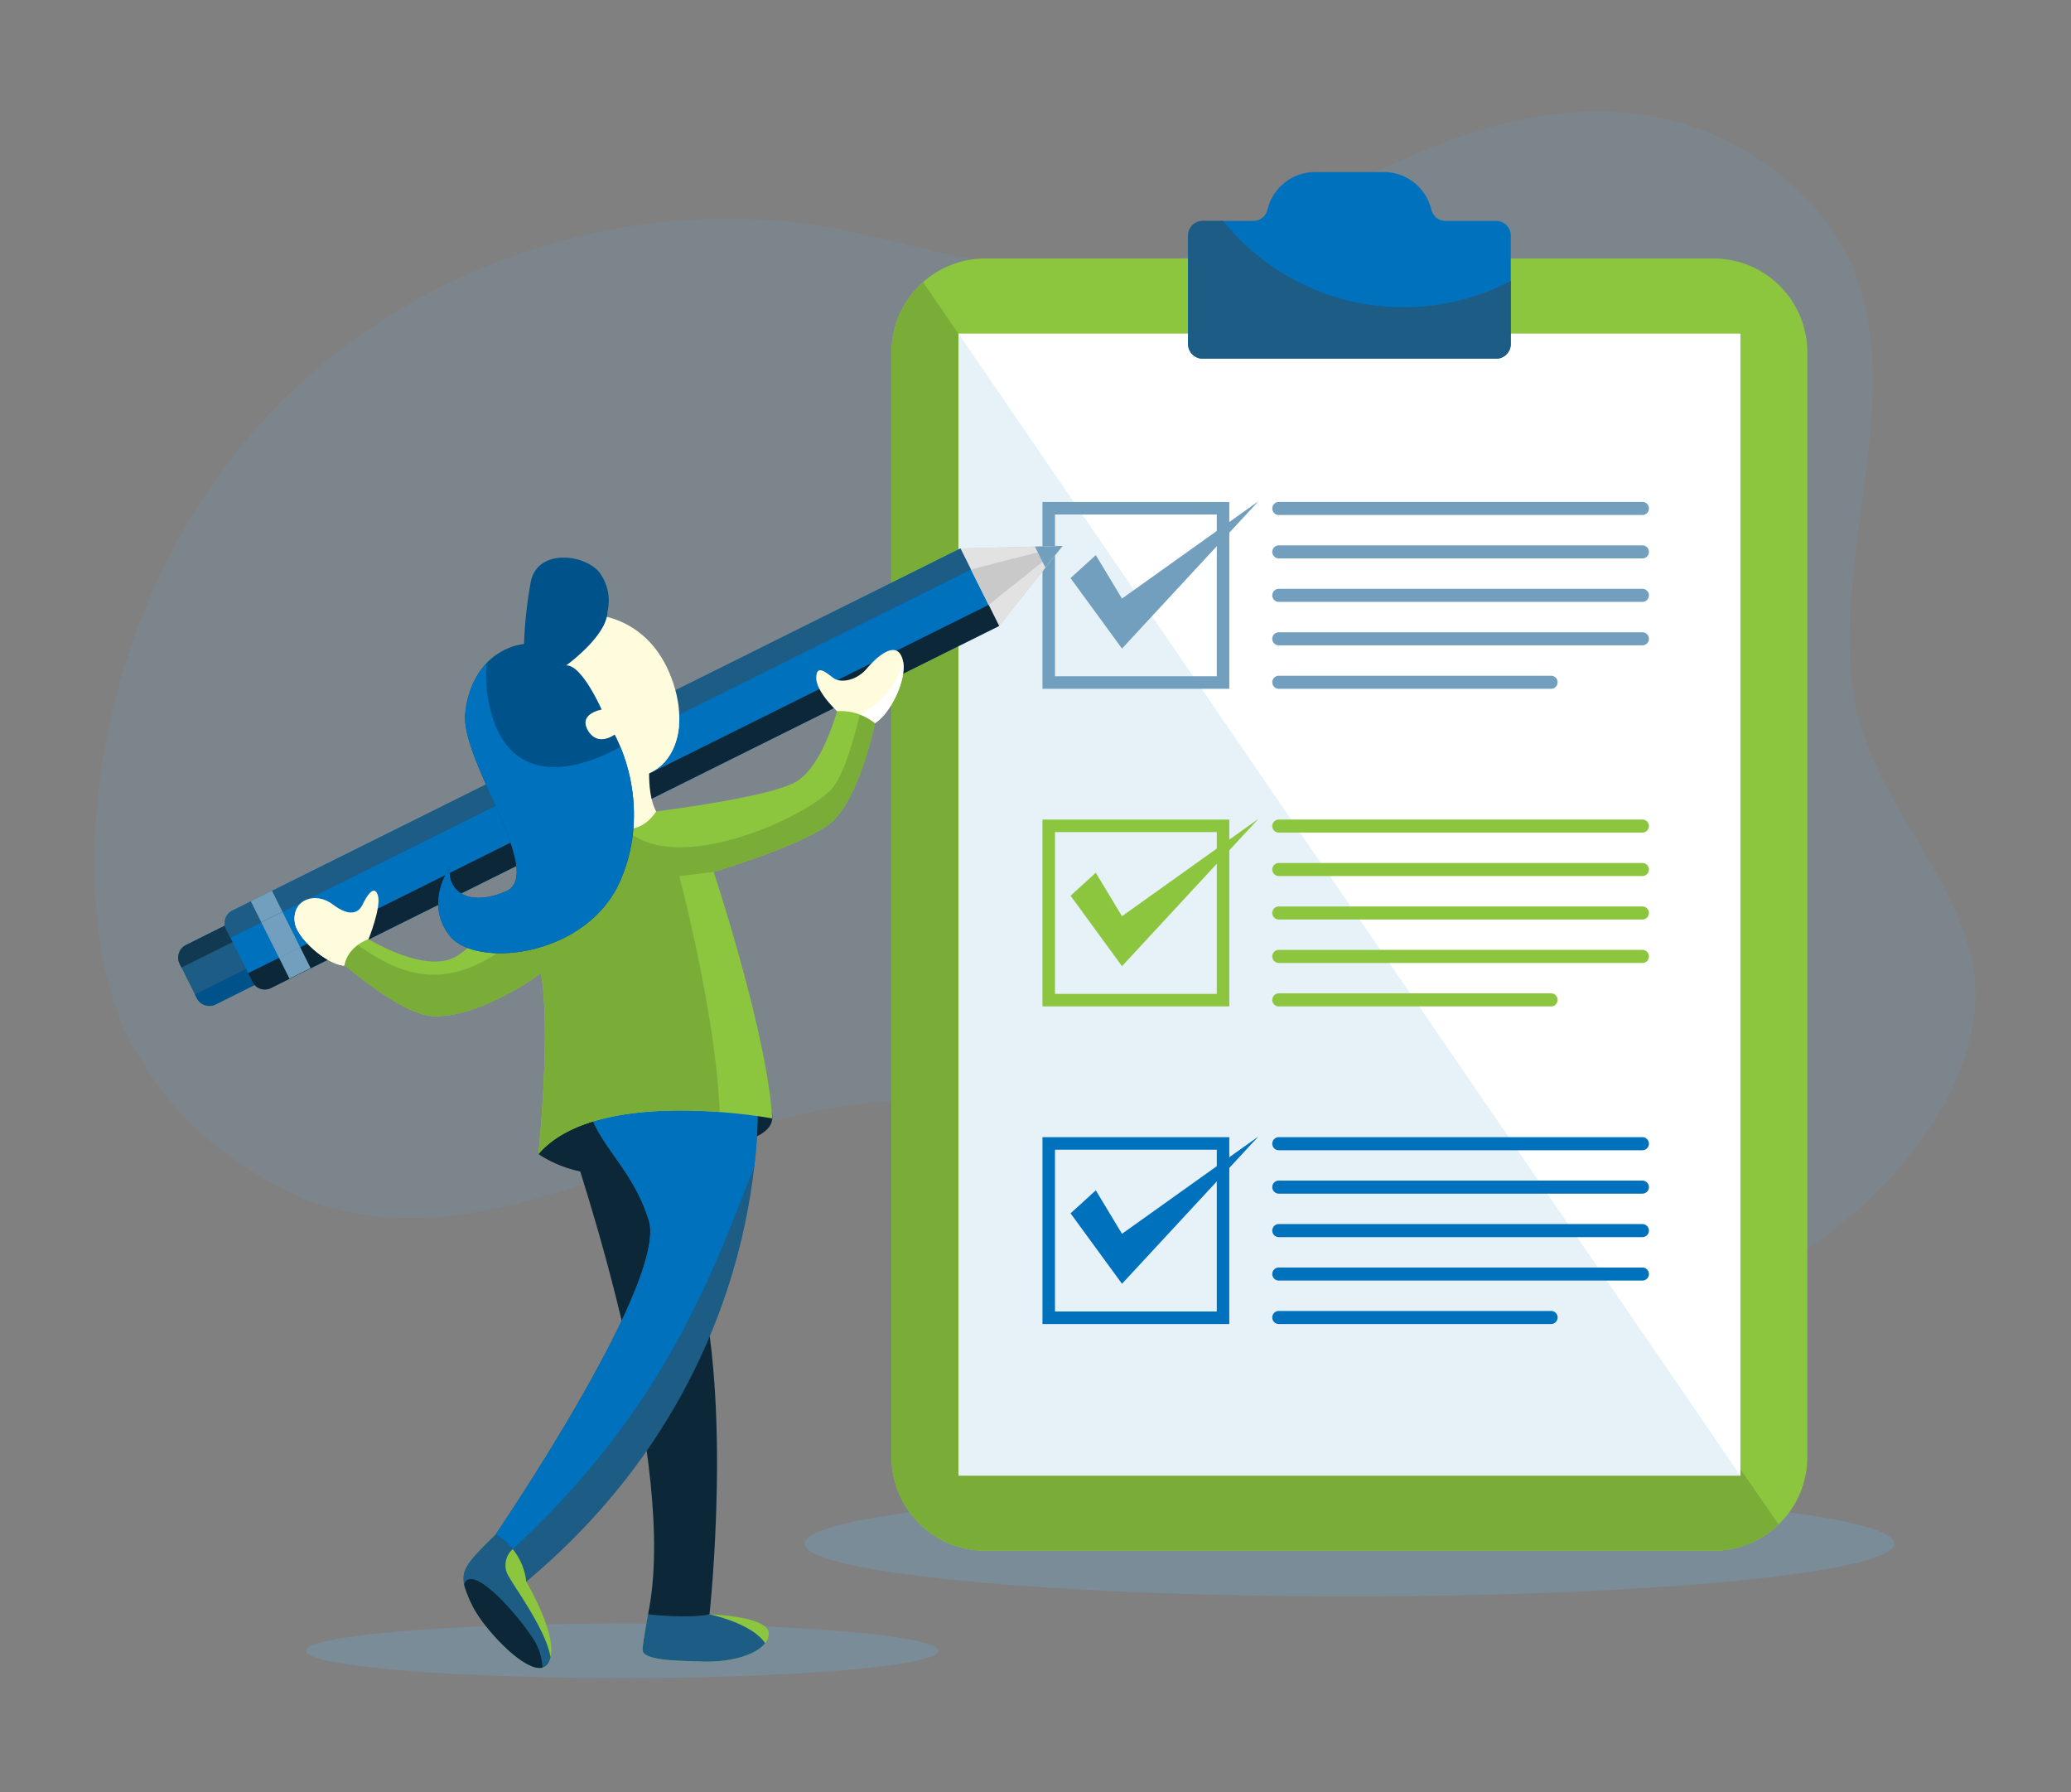 <svg xmlns="http://www.w3.org/2000/svg" width="349" height="302" viewBox="0 0 349 302">
    <rect x="0" y="0" width="349" height="302" fill="#808080" stroke="none"/>
    <defs>
        <style>
            .prefix__cls-6{fill:#fff}.prefix__cls-10,.prefix__cls-3{fill:#719fbd}.prefix__cls-3{opacity:.4}.prefix__cls-4{fill:#8cc63f}.prefix__cls-5{fill:#7aad37}.prefix__cls-8{fill:#0071bc}.prefix__cls-9{fill:#1c5c85}.prefix__cls-11{fill:#00538a}.prefix__cls-14{fill:#e2e2e2}.prefix__cls-15{fill:#0c2738}.prefix__cls-17{fill:#fffcdd}
        </style>
    </defs>
    <g id="prefix__Group_194" data-name="Group 194" transform="translate(-9179.586 -258.203)">
        <path id="prefix__Rectangle_374" d="M0 0H349V302H0z" data-name="Rectangle 374" transform="translate(9179.586 258.203)" style="opacity:0;fill:#fff"/>
        <g id="prefix__Group_193" data-name="Group 193" transform="translate(9195.504 276.982)">
            <path id="prefix__Path_124" d="M340.609 195.123c-3.111-13.492-13.968-24.554-18.281-37.956-9.85-30.6 18.106-70.348-15.341-95.005-33.967-25.04-73.878 5.968-89.027 11.8-28.836 11.092-51.768 1.482-68.638-1.688-27.77-5.219-56.986 1.868-79.571 17.519-46.06 31.919-51.742 91.986-40.458 117.36 6.568 12.935 13.358 18.785 22.414 24.5 38.291 24.17 78.309-19.565 121.84-11.428 23.605 4.412 34.076 21.9 55.25 31.505 59.581 27.031 119.555-23.03 111.812-56.607z" data-name="Path 124" transform="translate(-24.317 -52.527)" style="opacity:.2;fill:#719fbd"/>
            <ellipse id="prefix__Ellipse_25" cx="91.825" cy="8.91" class="prefix__cls-3" data-name="Ellipse 25" rx="91.825" ry="8.91" transform="translate(119.66 232.403)"/>
            <g id="prefix__Group_173" data-name="Group 173" transform="translate(134.32 10.212)">
                <path id="prefix__Path_125" d="M353.829 305.51H231.137a15.811 15.811 0 01-15.819-15.818V103.578a15.817 15.817 0 0115.819-15.819h122.692a15.81 15.81 0 0115.819 15.819v186.114a15.814 15.814 0 01-15.819 15.818z" class="prefix__cls-4" data-name="Path 125" transform="translate(-215.318 -73.194)"/>
                <path id="prefix__Path_126" d="M220.639 93.429a15.981 15.981 0 00-1.84 1.931 15.753 15.753 0 00-3.48 9.9v186.115a15.812 15.812 0 0015.819 15.818h122.691a15.761 15.761 0 0010.976-4.435C343.6 272.037 258.287 148.436 220.639 93.429z" class="prefix__cls-5" data-name="Path 126" transform="translate(-215.318 -74.877)"/>
                <path id="prefix__Rectangle_370" d="M0 0H131.777V192.444H0z" class="prefix__cls-6" data-name="Rectangle 370" transform="translate(11.277 27.219)"/>
                <path id="prefix__Path_127" d="M363.13 298.2H231.353V105.753z" data-name="Path 127" transform="translate(-220.077 -78.534)" style="opacity:.1;fill:#0071bc"/>
                <path id="prefix__Path_128" d="M329.779 75.284a2.461 2.461 0 01-2.4-1.894 8.246 8.246 0 00-8.022-6.342h-11.574a8.245 8.245 0 00-8.021 6.342 2.461 2.461 0 01-2.4 1.894h-8.515a2.469 2.469 0 00-2.469 2.469v18.272a2.469 2.469 0 002.469 2.469h49.444a2.469 2.469 0 002.469-2.469V77.753a2.469 2.469 0 00-2.469-2.469z" class="prefix__cls-8" data-name="Path 128" transform="translate(-236.406 -67.048)"/>
                <path id="prefix__Path_129" d="M322.681 93.31a38.981 38.981 0 01-30.407-14.551h-3.426a2.469 2.469 0 00-2.469 2.469V99.5a2.469 2.469 0 002.469 2.469h49.444a2.469 2.469 0 002.469-2.469V88.872a38.876 38.876 0 01-18.08 4.438z" class="prefix__cls-9" data-name="Path 129" transform="translate(-236.406 -70.523)"/>
            </g>
            <g id="prefix__Group_186" data-name="Group 186" transform="translate(159.758 65.683)">
                <g id="prefix__Group_177" data-name="Group 177">
                    <g id="prefix__Group_176" data-name="Group 176" transform="translate(0 .119)">
                        <g id="prefix__Group_174" data-name="Group 174">
                            <path id="prefix__Path_130" d="M282.974 177.579h-31.483V146.1h31.483zm-29.373-2.11h27.263v-27.262H253.6z" class="prefix__cls-10" data-name="Path 130" transform="translate(-251.491 -146.097)"/>
                        </g>
                        <g id="prefix__Group_175" data-name="Group 175" transform="translate(38.728)">
                            <path id="prefix__Path_131" d="M368.93 148.291h-61.271a1.1 1.1 0 01-1.1-1.1 1.1 1.1 0 011.1-1.1h61.271a1.1 1.1 0 011.1 1.1 1.1 1.1 0 01-1.1 1.1z" class="prefix__cls-10" data-name="Path 131" transform="translate(-306.561 -146.097)"/>
                            <path id="prefix__Path_132" d="M368.93 158.7h-61.271a1.1 1.1 0 01-1.1-1.1 1.1 1.1 0 011.1-1.1h61.271a1.1 1.1 0 011.1 1.1 1.1 1.1 0 01-1.1 1.1z" class="prefix__cls-10" data-name="Path 132" transform="translate(-306.561 -149.187)"/>
                            <path id="prefix__Path_133" d="M368.93 169.115h-61.271a1.1 1.1 0 01-1.1-1.1 1.1 1.1 0 011.1-1.1h61.271a1.1 1.1 0 011.1 1.1 1.1 1.1 0 01-1.1 1.1z" class="prefix__cls-10" data-name="Path 133" transform="translate(-306.561 -152.277)"/>
                            <path id="prefix__Path_134" d="M368.93 179.527h-61.271a1.1 1.1 0 01-1.1-1.1 1.1 1.1 0 011.1-1.1h61.271a1.1 1.1 0 011.1 1.1 1.1 1.1 0 01-1.1 1.1z" class="prefix__cls-10" data-name="Path 134" transform="translate(-306.561 -155.366)"/>
                            <path id="prefix__Path_135" d="M353.545 189.938h-45.886a1.1 1.1 0 01-1.1-1.1 1.1 1.1 0 011.1-1.1h45.886a1.1 1.1 0 011.1 1.1 1.1 1.1 0 01-1.1 1.1z" class="prefix__cls-10" data-name="Path 135" transform="translate(-306.561 -158.456)"/>
                        </g>
                    </g>
                    <path id="prefix__Path_136" d="M258.22 158.879l8.669 11.869 22.987-24.821-22.987 16.4-4.415-7.322z" class="prefix__cls-10" data-name="Path 136" transform="translate(-253.488 -145.927)"/>
                </g>
                <g id="prefix__Group_181" data-name="Group 181" transform="translate(0 53.518)">
                    <g id="prefix__Group_180" data-name="Group 180" transform="translate(0 .119)">
                        <g id="prefix__Group_178" data-name="Group 178">
                            <path id="prefix__Path_137" d="M282.974 253.681h-31.483V222.2h31.483zm-29.373-2.11h27.263v-27.262H253.6z" class="prefix__cls-4" data-name="Path 137" transform="translate(-251.491 -222.199)"/>
                        </g>
                        <g id="prefix__Group_179" data-name="Group 179" transform="translate(38.728)">
                            <path id="prefix__Path_138" d="M368.93 224.393h-61.271a1.1 1.1 0 01-1.1-1.1 1.1 1.1 0 011.1-1.1h61.271a1.1 1.1 0 011.1 1.1 1.1 1.1 0 01-1.1 1.1z" class="prefix__cls-4" data-name="Path 138" transform="translate(-306.561 -222.199)"/>
                            <path id="prefix__Path_139" d="M368.93 234.805h-61.271a1.1 1.1 0 01-1.1-1.1 1.1 1.1 0 011.1-1.1h61.271a1.1 1.1 0 011.1 1.1 1.1 1.1 0 01-1.1 1.1z" class="prefix__cls-4" data-name="Path 139" transform="translate(-306.561 -225.289)"/>
                            <path id="prefix__Path_140" d="M368.93 245.217h-61.271a1.1 1.1 0 01-1.1-1.1 1.1 1.1 0 011.1-1.1h61.271a1.1 1.1 0 011.1 1.1 1.1 1.1 0 01-1.1 1.1z" class="prefix__cls-4" data-name="Path 140" transform="translate(-306.561 -228.378)"/>
                            <path id="prefix__Path_141" d="M368.93 255.629h-61.271a1.1 1.1 0 01-1.1-1.1 1.1 1.1 0 011.1-1.1h61.271a1.1 1.1 0 011.1 1.1 1.1 1.1 0 01-1.1 1.1z" class="prefix__cls-4" data-name="Path 141" transform="translate(-306.561 -231.468)"/>
                            <path id="prefix__Path_142" d="M353.545 266.04h-45.886a1.1 1.1 0 01-1.1-1.1 1.1 1.1 0 011.1-1.1h45.886a1.1 1.1 0 011.1 1.1 1.1 1.1 0 01-1.1 1.1z" class="prefix__cls-4" data-name="Path 142" transform="translate(-306.561 -234.558)"/>
                        </g>
                    </g>
                    <path id="prefix__Path_143" d="M258.22 234.981l8.669 11.869 22.987-24.821-22.987 16.4-4.415-7.322z" class="prefix__cls-4" data-name="Path 143" transform="translate(-253.488 -222.029)"/>
                </g>
                <g id="prefix__Group_185" data-name="Group 185" transform="translate(0 107.036)">
                    <g id="prefix__Group_184" data-name="Group 184" transform="translate(0 .119)">
                        <g id="prefix__Group_182" data-name="Group 182">
                            <path id="prefix__Path_144" d="M282.974 329.783h-31.483V298.3h31.483zm-29.373-2.11h27.263v-27.262H253.6z" class="prefix__cls-8" data-name="Path 144" transform="translate(-251.491 -298.301)"/>
                        </g>
                        <g id="prefix__Group_183" data-name="Group 183" transform="translate(38.728)">
                            <path id="prefix__Path_145" d="M368.93 300.5h-61.271a1.1 1.1 0 01-1.1-1.1 1.1 1.1 0 011.1-1.1h61.271a1.1 1.1 0 011.1 1.1 1.1 1.1 0 01-1.1 1.1z" class="prefix__cls-8" data-name="Path 145" transform="translate(-306.561 -298.301)"/>
                            <path id="prefix__Path_146" d="M368.93 310.907h-61.271a1.1 1.1 0 01-1.1-1.1 1.1 1.1 0 011.1-1.1h61.271a1.1 1.1 0 011.1 1.1 1.1 1.1 0 01-1.1 1.1z" class="prefix__cls-8" data-name="Path 146" transform="translate(-306.561 -301.391)"/>
                            <path id="prefix__Path_147" d="M368.93 321.319h-61.271a1.1 1.1 0 01-1.1-1.1 1.1 1.1 0 011.1-1.1h61.271a1.1 1.1 0 011.1 1.1 1.1 1.1 0 01-1.1 1.1z" class="prefix__cls-8" data-name="Path 147" transform="translate(-306.561 -304.48)"/>
                            <path id="prefix__Path_148" d="M368.93 331.73h-61.271a1.1 1.1 0 01-1.1-1.1 1.1 1.1 0 011.1-1.1h61.271a1.1 1.1 0 011.1 1.1 1.1 1.1 0 01-1.1 1.1z" class="prefix__cls-8" data-name="Path 148" transform="translate(-306.561 -307.57)"/>
                            <path id="prefix__Path_149" d="M353.545 342.142h-45.886a1.1 1.1 0 01-1.1-1.1 1.1 1.1 0 011.1-1.1h45.886a1.1 1.1 0 011.1 1.1 1.1 1.1 0 01-1.1 1.1z" class="prefix__cls-8" data-name="Path 149" transform="translate(-306.561 -310.66)"/>
                        </g>
                    </g>
                    <path id="prefix__Path_150" d="M258.22 311.083l8.669 11.869 22.987-24.821-22.987 16.4-4.415-7.322z" class="prefix__cls-8" data-name="Path 150" transform="translate(-253.488 -298.131)"/>
                </g>
            </g>
            <g id="prefix__Group_192" data-name="Group 192" transform="translate(14.11 73.205)">
                <ellipse id="prefix__Ellipse_26" cx="53.305" cy="4.597" class="prefix__cls-3" data-name="Ellipse 26" rx="53.305" ry="4.597" transform="translate(21.495 181.578)"/>
                <g id="prefix__Group_189" data-name="Group 189">
                    <path id="prefix__Path_151" d="M50.7 258.707l16.864-8.421-5-10.013-16.864 8.422a2.381 2.381 0 00-1.195 1.371 2.353 2.353 0 00.124 1.807l2.886 5.781a2.351 2.351 0 001.37 1.185 2.379 2.379 0 001.815-.132z" class="prefix__cls-9" data-name="Path 151" transform="translate(-44.381 -181.447)"/>
                    <path id="prefix__Path_152" d="M60.438 241.931l3.63 7.27-15.675 7.826.313.627a2.351 2.351 0 001.37 1.185 2.379 2.379 0 001.814-.131l16.864-8.421-5-10.013z" class="prefix__cls-11" data-name="Path 152" transform="translate(-45.572 -181.447)"/>
                    <path id="prefix__Path_153" d="M64.247 251.943l-3.63-7.27-15.675 7.827-.312-.626a2.353 2.353 0 01-.124-1.807 2.381 2.381 0 011.195-1.371l16.864-8.421 5 10.013z" data-name="Path 153" transform="translate(-44.381 -181.447)" style="fill:#113952"/>
                    <path id="prefix__Path_154" d="M186.036 170.293l-122.7 61.014a2.34 2.34 0 01-1.748.141 2.311 2.311 0 01-1.385-1.177l-4.437-8.888a2.31 2.31 0 01-.122-1.778 2.337 2.337 0 011.175-1.348l122.7-61.014z" class="prefix__cls-8" data-name="Path 154" transform="translate(-47.687 -156.807)"/>
                    <path id="prefix__Path_155" d="M231.846 157.059l17.2-.436-10.683 13.486z" data-name="Path 155" transform="translate(-100.013 -156.623)" style="fill:#c9c9c9"/>
                    <path id="prefix__Path_156" d="M238.6 166.565l12.452-9.942-10.683 13.486z" class="prefix__cls-14" data-name="Path 156" transform="translate(-102.016 -156.623)"/>
                    <path id="prefix__Path_157" d="M231.846 157.059l17.2-.436-15.429 3.98z" class="prefix__cls-14" data-name="Path 157" transform="translate(-100.013 -156.623)"/>
                    <path id="prefix__Path_158" d="M249.68 156.741l1.764 3.534 2.893-3.652z" class="prefix__cls-10" data-name="Path 158" transform="translate(-105.305 -156.623)"/>
                    <path id="prefix__Path_159" d="M61.14 232.819l.73 1.463a2.311 2.311 0 001.385 1.177 2.34 2.34 0 001.745-.14L187.7 174.3l-1.769-3.544z" class="prefix__cls-15" data-name="Path 159" transform="translate(-49.355 -160.819)"/>
                    <path id="prefix__Path_160" d="M56.495 222.846l-.73-1.463a2.315 2.315 0 01-.11-1.814 2.338 2.338 0 011.163-1.312l122.7-61.014 1.769 3.544z" class="prefix__cls-9" data-name="Path 160" transform="translate(-47.687 -156.807)"/>
                    <path id="prefix__Rectangle_371" d="M0 0H3.982V3.961H0z" class="prefix__cls-10" data-name="Rectangle 371" transform="rotate(-26.54 133.056 3.992)"/>
                    <path id="prefix__Rectangle_372" d="M0 0H3.982V3.961H0z" class="prefix__cls-10" data-name="Rectangle 372" transform="rotate(-26.54 155.574 -1.315)"/>
                    <path id="prefix__Rectangle_373" d="M0 0H3.982V6.664H0z" class="prefix__cls-10" data-name="Rectangle 373" transform="rotate(-26.533 141.542 2.007)"/>
                </g>
                <g id="prefix__Group_191" data-name="Group 191" transform="translate(19.612 1.973)">
                    <path id="prefix__Path_161" d="M139.051 285.025l-8.338 11.124s7.573 5.485 15.415 2.178 23.6-2.7 23.988-8.178-15.663-8.669-15.663-8.669z" class="prefix__cls-15" data-name="Path 161" transform="translate(-89.613 -195.649)"/>
                    <path id="prefix__Path_162" d="M166.939 412.629s9.742.3 9.983 3.085-4.718 5.014-10.943 4.871c-5.654-.13-10.421-.331-10.314-2.028s.914-5.928.914-5.928z" class="prefix__cls-4" data-name="Path 162" transform="translate(-97.017 -234.568)"/>
                    <path id="prefix__Path_163" d="M166.939 412.629h-10.36s-.807 4.23-.914 5.928 4.66 1.9 10.314 2.028c4.82.111 8.869-1.2 10.345-3.094-2.314-3.42-9.385-4.862-9.385-4.862z" class="prefix__cls-9" data-name="Path 163" transform="translate(-97.017 -234.568)"/>
                    <path id="prefix__Path_164" d="M123.311 400.768s5.877 9.783 3.772 13.632-10.936-5.52-12.874-9.66c-2.482-5.3-2.372-5.785 3.942-11.945 2.364-2.307 2.779-1.436 2.779-1.436s1.3 3.032 1.968 3.288.413 6.121.413 6.121z" class="prefix__cls-4" data-name="Path 164" transform="translate(-84.268 -228.208)"/>
                    <path id="prefix__Path_165" d="M127.082 414.4a3.463 3.463 0 00.328-.9c-.853-4.852-6.222-11.911-7.291-14.061a3.592 3.592 0 01.938-4.172l1.207-1.305a21.163 21.163 0 01-1.335-2.6s-.414-.871-2.779 1.436c-6.314 6.159-6.425 6.64-3.942 11.945 1.939 4.136 10.769 13.504 12.874 9.657z" class="prefix__cls-9" data-name="Path 165" transform="translate(-84.268 -228.208)"/>
                    <path id="prefix__Path_166" d="M113.139 404.618a1.625 1.625 0 00-.239.506 18.979 18.979 0 001.369 3.466c1.7 3.634 8.715 11.3 11.826 10.509a9.473 9.473 0 00-1.709-5.071c-2.757-4.228-9.557-11.768-11.247-9.41z" class="prefix__cls-15" data-name="Path 166" transform="translate(-84.327 -232.058)"/>
                    <path id="prefix__Path_167" d="M136.108 290.334s.182.507.507 1.449c3.117 9.035 19.381 58.075 14.161 82.957 0 0 6.918.766 10.36 0 0 0 4.266-38.6-2.835-60.355-4.516-13.836-8.735-29.434-8.735-29.434" class="prefix__cls-15" data-name="Path 167" transform="translate(-91.214 -196.678)"/>
                    <path id="prefix__Path_168" d="M164.479 282.792s4.309 47.092-38.868 83.183a10.577 10.577 0 00-5.159-7.975s29-42.521 25.808-52.9-11.06-14.175-10.255-22.308 14.892-8.838 14.892-8.838z" class="prefix__cls-9" data-name="Path 168" transform="translate(-86.568 -193.415)"/>
                    <path id="prefix__Path_169" d="M164.023 296.1a72.361 72.361 0 00.456-13.3l-13.579-8.846s-14.087.7-14.892 8.838 7.058 11.926 10.255 22.308-25.811 52.9-25.811 52.9a9.605 9.605 0 012.906 2.468c26.613-24.5 34.394-48.822 40.665-64.368z" class="prefix__cls-8" data-name="Path 169" transform="translate(-86.568 -193.415)"/>
                    <path id="prefix__Path_170" d="M167.1 194.689s-2.534 10.376-7.314 13.03-23.468 4.939-23.468 4.939l-6.92-.821-16.527 15.5a46.689 46.689 0 01-10 9.608c-5.444 3.545-16.035-3.358-16.035-3.358l-4.034 4.159c-.884-.97 9.97 9.2 16.033 9.416 7.7.271 17.64-6.909 17.64-6.909l.432-.328.123.85c1.464 10.214-.555 29.62-.555 29.62 9.939-11.551 39.4-6 39.4-6-.85-14.366-9.866-41.536-9.866-41.536s13.535-4.023 19.079-7.755 8.335-18.452 8.335-18.452z" class="prefix__cls-4" data-name="Path 170" transform="translate(-75.382 -169.893)"/>
                    <g id="prefix__Group_190" data-name="Group 190" transform="translate(7.379 25.928)">
                        <path id="prefix__Path_171" d="M166.281 208.911c-3.072 4.223-21.947 13.336-31.863 9.239a12.25 12.25 0 01-5.973-4.911l-2.489 2.334c-1.236 2.966-2.3 7.155-5.652 11.228-16.663 20.228-27.114 13.93-35.174 8.199l-2.275 3.2c.858.66 10.451 9.239 16.016 9.435 7.7.271 17.64-6.909 17.64-6.909l.432-.328.123.85c1.464 10.214-.555 29.62-.555 29.62 6.43-7.474 21.032-7.788 30.541-7.079-.648-16.523-6.8-39.747-6.8-39.747l5.8-.71s13.535-4.023 19.079-7.755 8.335-18.452 8.335-18.452l-2.676-.829c-.957 4.061-2.59 9.974-4.509 12.615z" class="prefix__cls-5" data-name="Path 171" transform="translate(-82.789 -196.298)"/>
                        <path id="prefix__Path_172" d="M82.81 255.888l.018-.018c-.077-.059-.091-.061-.018.018z" data-name="Path 172" transform="translate(-82.762 -213.964)" style="fill:#9032c6"/>
                    </g>
                    <path id="prefix__Path_173" d="M153.146 203.531s-1.034 7.219.924 10.647c0 0-2.651 4.49-6.92 2.366s-4.582-10.009-4.582-10.009l6.155-6.722z" class="prefix__cls-17" data-name="Path 173" transform="translate(-93.131 -171.413)"/>
                    <path id="prefix__Path_174" d="M139.869 173.217s9.31.3 13 11.445-3.126 18.677-11.382 14.694-12.652-19.124-12.652-19.124z" class="prefix__cls-17" data-name="Path 174" transform="translate(-89.055 -163.521)"/>
                    <path id="prefix__Path_175" d="M154.494 191.734c-2.4 1-5.909 1.314-9.6-2.286-4.332-4.221-4.335-11.461-3.718-16.165-.416-.058-.657-.067-.657-.067l-8.575 5.452-.925 3.02.844 4.808c2.1 4.657 5.553 10.582 10.274 12.859 6.337 3.061 11.821-.676 12.357-7.621z" class="prefix__cls-17" data-name="Path 175" transform="translate(-89.702 -163.521)"/>
                    <path id="prefix__Path_176" d="M135.212 168.558a7.954 7.954 0 00-1.248-6.486c-2.257-3.189-10.65-4.384-11.7 1.591a72.767 72.767 0 00-1.116 10.327s-8.556.574-9.891 11.585c-.97 8 13.806 27.213 6.746 30.143s-10.065-.982-9.269-4.211c0 0-4.5 6.013-.124 11.616s23.113 3.7 28.78-9.268-.963-24.609-.963-24.609-2.826 2.151-4.5-.695 2.305-3.51 2.305-3.51-3.32-7.584-5.975-7.443c-.003.002 6.875-4.941 6.955-9.04z" class="prefix__cls-11" data-name="Path 176" transform="translate(-82.486 -159.429)"/>
                    <path id="prefix__Path_177" d="M200.791 191.881s-3.578-3.286-3.51-5.7 1.921-.552 3.012.188 3.715.444 5.517-1.683 5.011-4.846 5.992-1.638-1.989 9.231-4.623 10.843a9.233 9.233 0 00-6.388-2.01z" class="prefix__cls-17" data-name="Path 177" transform="translate(-109.367 -166.001)"/>
                    <path id="prefix__Path_178" d="M80.64 251.87s.279-3.022 4.1-4.478c0 0 2.173-5.39 1.57-7.357s-1.923.137-2.57 1.523-2.131 2.2-5.016 0-6.869-.935-6.423 2.977c.306 2.676 5.367 7.165 8.339 7.335z" class="prefix__cls-17" data-name="Path 178" transform="translate(-72.269 -183.112)"/>
                    <path id="prefix__Path_179" d="M214.981 184.147c-1.269 6.358-7.239 8.985-7.239 8.985l.039.085a9.912 9.912 0 012.5 1.437c2.55-1.554 5.4-7.233 4.7-10.507z" class="prefix__cls-6" data-name="Path 179" transform="translate(-112.472 -166.764)"/>
                    <path id="prefix__Path_180" d="M80.641 252.844a5.35 5.35 0 012.158-3.408c-5.032.746-8.227-4.066-9.656-6.92a3.644 3.644 0 00-.838 3c.302 2.669 5.363 7.16 8.336 7.328z" class="prefix__cls-17" data-name="Path 180" transform="translate(-72.269 -184.086)"/>
                    <path id="prefix__Path_181" d="M137.39 221.36a29.128 29.128 0 00.006-22.535c-3.691 2.086-16.164 8.047-21.026-3.491a24.049 24.049 0 01-1.532-10.613 14.127 14.127 0 00-3.58 8.359c-.97 8 13.806 27.213 6.746 30.143s-10.065-.982-9.269-4.211c0 0-4.5 6.013-.124 11.616s23.112 3.704 28.779-9.268z" class="prefix__cls-8" data-name="Path 181" transform="translate(-82.486 -166.935)"/>
                </g>
            </g>
        </g>
    </g>
</svg>
